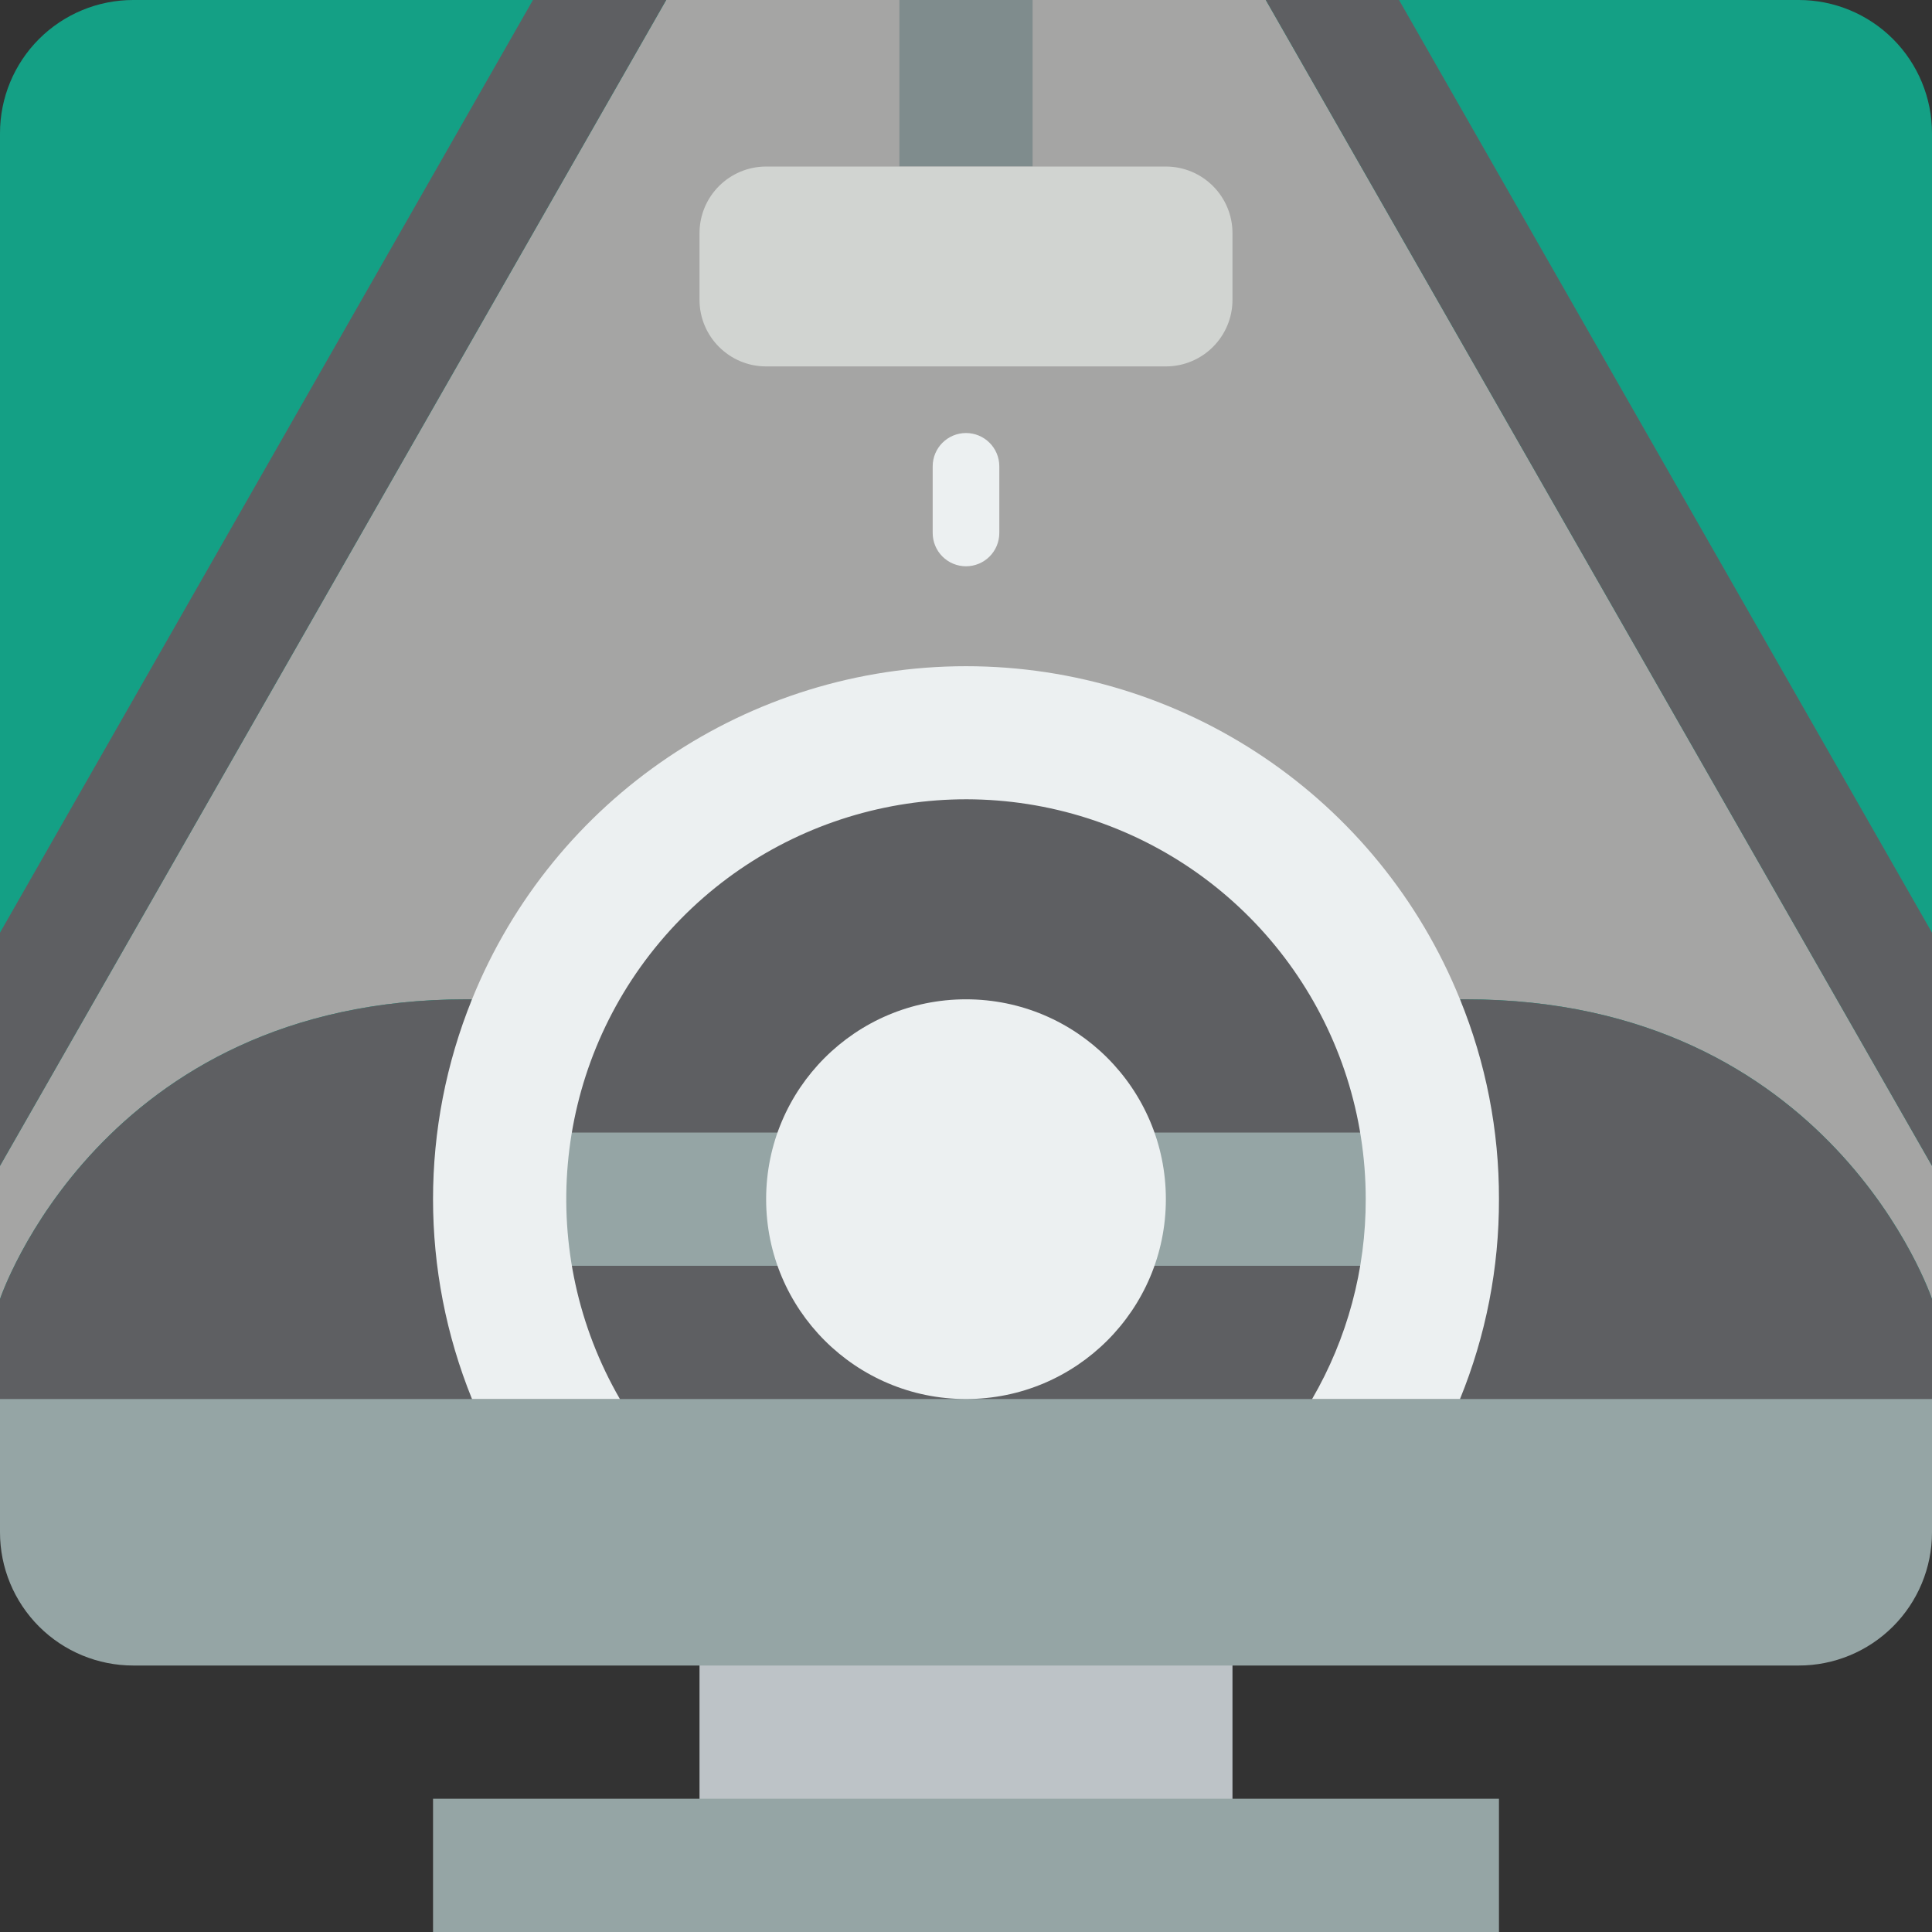 <?xml version="1.0" encoding="iso-8859-1"?>
<!-- Generator: Adobe Illustrator 19.0.0, SVG Export Plug-In . SVG Version: 6.00 Build 0)  -->
<svg version="1.1" id="Capa_1" xmlns="http://www.w3.org/2000/svg" xmlns:xlink="http://www.w3.org/1999/xlink" x="0px" y="0px"
	 viewBox="0 0 512 512" style="enable-background:new 0 0 512 512;" xml:space="preserve">
<rect x="0" y="0" width="512" height="512" fill="#333333" stroke="none"/>
<g>
	<path style="fill:#14A085;" d="M512,35.31v353.103H0L0,35.31c-0.003-9.366,3.717-18.349,10.339-24.971S25.945-0.003,35.31,0H476.69
		c9.366-0.003,18.349,3.717,24.971,10.339C508.283,16.962,512.003,25.945,512,35.31z"/>
	<path style="fill:#A5A5A4;" d="M512,308.966v35.31c0,0-26.483-79.448-123.586-79.448h-1.501c13.771,33.968,13.771,71.963,0,105.931
		h-39.194c9.349-16.083,14.253-34.363,14.212-52.966c0.015-44.542-27.836-84.336-69.691-99.574s-88.771-2.666-117.398,31.46
		s-32.847,82.514-10.561,121.08h-39.194c-13.771-33.968-13.771-71.963,0-105.931h-1.501C26.483,264.828,0,344.276,0,344.276v-35.31
		L176.552,0h158.897L512,308.966z"/>
	<g>
		<polygon style="fill:#5E5F62;" points="176.552,0 0,308.966 0,247.172 141.241,0 		"/>
		<polygon style="fill:#5E5F62;" points="512,247.172 512,308.966 335.448,0 370.759,0 		"/>
	</g>
	<rect x="238.345" y="0" style="fill:#7F8C8D;" width="35.31" height="44.138"/>
	<path style="fill:#D1D4D1;" d="M203.034,44.138h105.931c9.751,0,17.655,7.904,17.655,17.655v17.655
		c0,9.751-7.905,17.655-17.655,17.655H203.034c-9.751,0-17.655-7.904-17.655-17.655V61.793
		C185.379,52.042,193.284,44.138,203.034,44.138z"/>
	<path style="fill:#ECF0F1;" d="M256,150.069c-2.342,0.001-4.588-0.928-6.244-2.584s-2.585-3.902-2.584-6.244v-17.655
		c0-4.875,3.952-8.828,8.828-8.828s8.828,3.952,8.828,8.828v17.655c0.001,2.342-0.928,4.588-2.584,6.244
		C260.588,149.141,258.342,150.07,256,150.069z"/>
	<path style="fill:#5E5F62;" d="M512,344.276v44.138H0v-44.138c0,0,26.483-79.448,123.586-79.448h1.501
		c-6.709,16.331,72.474-79.448,130.913-79.448s137.622,95.779,130.913,79.448h1.501C485.517,264.828,512,344.276,512,344.276z"/>
	<rect x="185.379" y="423.724" style="fill:#BDC3C7;" width="141.241" height="70.621"/>
	<g>
		<path style="fill:#95A5A5;" d="M512,370.759v35.31c0.003,9.366-3.717,18.348-10.339,24.971
			c-6.623,6.622-15.605,10.342-24.971,10.339H35.31c-9.366,0.003-18.348-3.717-24.971-10.339C3.717,424.417-0.003,415.435,0,406.069
			l0-35.31H512z"/>
		<rect x="114.759" y="476.69" style="fill:#95A5A5;" width="282.483" height="35.31"/>
		<polygon style="fill:#95A5A5;" points="141.241,300.138 201.19,300.138 310.81,300.138 370.759,300.138 370.759,335.448 
			310.81,335.448 201.19,335.448 141.338,335.448 		"/>
	</g>
	<g>
		<path style="fill:#ECF0F1;" d="M397.241,317.793c0.046,18.16-3.462,36.153-10.328,52.966h-39.194
			c9.349-16.083,14.253-34.363,14.212-52.966c0.015-44.542-27.836-84.336-69.691-99.574s-88.771-2.666-117.398,31.46
			s-32.847,82.514-10.561,121.08h-39.194c-13.771-33.968-13.771-71.963,0-105.931c21.573-53.352,73.364-88.275,130.913-88.275
			s109.34,34.923,130.913,88.275C393.779,281.64,397.288,299.633,397.241,317.793z"/>
		<circle style="fill:#ECF0F1;" cx="256" cy="317.793" r="52.966"/>
	</g>
</g>
<g>
</g>
<g>
</g>
<g>
</g>
<g>
</g>
<g>
</g>
<g>
</g>
<g>
</g>
<g>
</g>
<g>
</g>
<g>
</g>
<g>
</g>
<g>
</g>
<g>
</g>
<g>
</g>
<g>
</g>
</svg>

